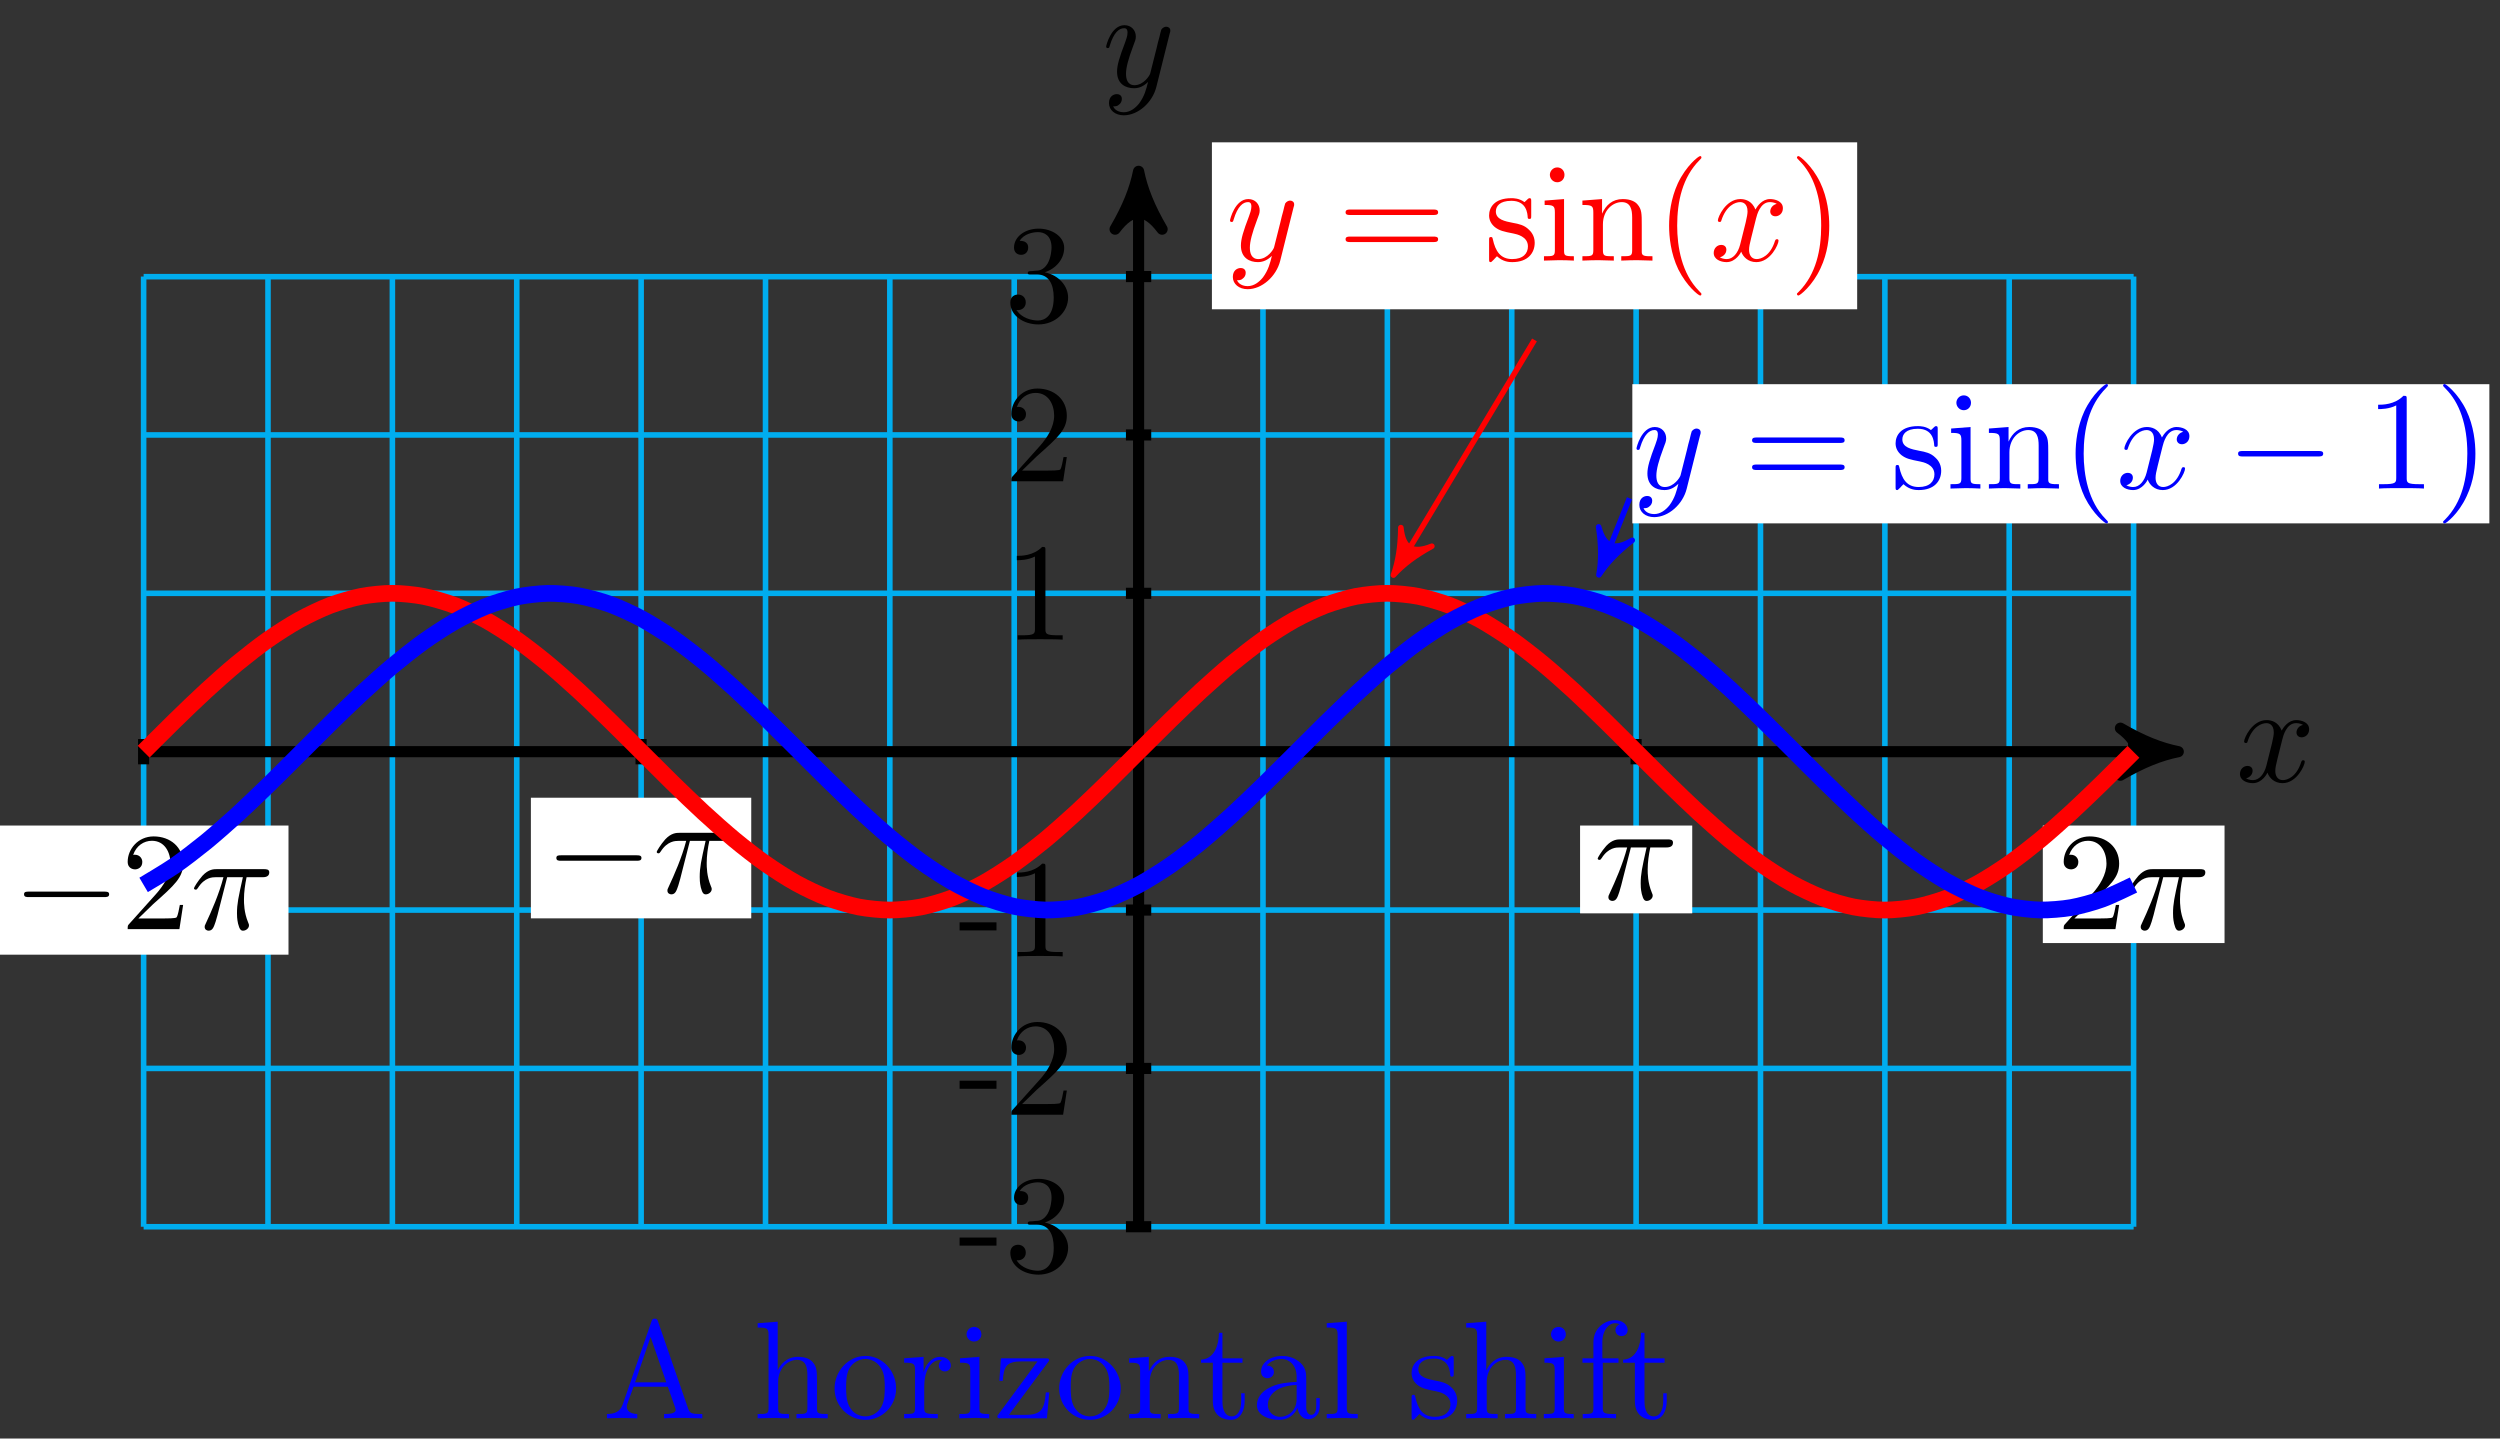 <?xml version="1.0" encoding="UTF-8"?>
<svg xmlns="http://www.w3.org/2000/svg" xmlns:xlink="http://www.w3.org/1999/xlink" width="179pt" height="103pt" viewBox="0 0 179 103" version="1.1">
<rect x="0" y="0" width="179" height="103" fill="#333333" stroke="none"/>
<defs>
<g>
<symbol overflow="visible" id="glyph0-0">
<path style="stroke:none;" d=""/>
</symbol>
<symbol overflow="visible" id="glyph0-1">
<path style="stroke:none;" d="M 3.328 -3.016 C 3.391 -3.266 3.625 -4.188 4.312 -4.188 C 4.359 -4.188 4.609 -4.188 4.812 -4.062 C 4.531 -4 4.344 -3.766 4.344 -3.516 C 4.344 -3.359 4.453 -3.172 4.719 -3.172 C 4.938 -3.172 5.25 -3.344 5.25 -3.75 C 5.25 -4.266 4.672 -4.406 4.328 -4.406 C 3.75 -4.406 3.406 -3.875 3.281 -3.656 C 3.031 -4.312 2.5 -4.406 2.203 -4.406 C 1.172 -4.406 0.594 -3.125 0.594 -2.875 C 0.594 -2.766 0.703 -2.766 0.719 -2.766 C 0.797 -2.766 0.828 -2.797 0.844 -2.875 C 1.188 -3.938 1.844 -4.188 2.188 -4.188 C 2.375 -4.188 2.719 -4.094 2.719 -3.516 C 2.719 -3.203 2.547 -2.547 2.188 -1.141 C 2.031 -0.531 1.672 -0.109 1.234 -0.109 C 1.172 -0.109 0.953 -0.109 0.734 -0.234 C 0.984 -0.297 1.203 -0.5 1.203 -0.781 C 1.203 -1.047 0.984 -1.125 0.844 -1.125 C 0.531 -1.125 0.297 -0.875 0.297 -0.547 C 0.297 -0.094 0.781 0.109 1.219 0.109 C 1.891 0.109 2.25 -0.594 2.266 -0.641 C 2.391 -0.281 2.75 0.109 3.344 0.109 C 4.375 0.109 4.938 -1.172 4.938 -1.422 C 4.938 -1.531 4.859 -1.531 4.828 -1.531 C 4.734 -1.531 4.719 -1.484 4.688 -1.422 C 4.359 -0.344 3.688 -0.109 3.375 -0.109 C 2.984 -0.109 2.828 -0.422 2.828 -0.766 C 2.828 -0.984 2.875 -1.203 2.984 -1.641 Z M 3.328 -3.016 "/>
</symbol>
<symbol overflow="visible" id="glyph0-2">
<path style="stroke:none;" d="M 4.844 -3.797 C 4.891 -3.938 4.891 -3.953 4.891 -4.031 C 4.891 -4.203 4.75 -4.297 4.594 -4.297 C 4.5 -4.297 4.344 -4.234 4.25 -4.094 C 4.234 -4.031 4.141 -3.734 4.109 -3.547 C 4.031 -3.297 3.969 -3.016 3.906 -2.75 L 3.453 -0.953 C 3.422 -0.812 2.984 -0.109 2.328 -0.109 C 1.828 -0.109 1.719 -0.547 1.719 -0.922 C 1.719 -1.375 1.891 -2 2.219 -2.875 C 2.375 -3.281 2.422 -3.391 2.422 -3.594 C 2.422 -4.031 2.109 -4.406 1.609 -4.406 C 0.656 -4.406 0.297 -2.953 0.297 -2.875 C 0.297 -2.766 0.391 -2.766 0.406 -2.766 C 0.516 -2.766 0.516 -2.797 0.562 -2.953 C 0.844 -3.891 1.234 -4.188 1.578 -4.188 C 1.656 -4.188 1.828 -4.188 1.828 -3.875 C 1.828 -3.625 1.719 -3.359 1.656 -3.172 C 1.25 -2.109 1.078 -1.547 1.078 -1.078 C 1.078 -0.188 1.703 0.109 2.297 0.109 C 2.688 0.109 3.016 -0.062 3.297 -0.344 C 3.172 0.172 3.047 0.672 2.656 1.203 C 2.391 1.531 2.016 1.828 1.562 1.828 C 1.422 1.828 0.969 1.797 0.797 1.406 C 0.953 1.406 1.094 1.406 1.219 1.281 C 1.328 1.203 1.422 1.062 1.422 0.875 C 1.422 0.562 1.156 0.531 1.062 0.531 C 0.828 0.531 0.5 0.688 0.5 1.172 C 0.5 1.672 0.938 2.047 1.562 2.047 C 2.578 2.047 3.609 1.141 3.891 0.016 Z M 4.844 -3.797 "/>
</symbol>
<symbol overflow="visible" id="glyph0-3">
<path style="stroke:none;" d="M 2.641 -3.719 L 3.766 -3.719 C 3.438 -2.25 3.344 -1.812 3.344 -1.141 C 3.344 -1 3.344 -0.734 3.422 -0.391 C 3.531 0.047 3.641 0.109 3.781 0.109 C 3.984 0.109 4.203 -0.062 4.203 -0.266 C 4.203 -0.328 4.203 -0.344 4.141 -0.484 C 3.844 -1.203 3.844 -1.859 3.844 -2.141 C 3.844 -2.656 3.922 -3.203 4.031 -3.719 L 5.156 -3.719 C 5.297 -3.719 5.656 -3.719 5.656 -4.062 C 5.656 -4.297 5.438 -4.297 5.25 -4.297 L 1.906 -4.297 C 1.688 -4.297 1.312 -4.297 0.875 -3.828 C 0.531 -3.438 0.266 -2.984 0.266 -2.938 C 0.266 -2.922 0.266 -2.828 0.391 -2.828 C 0.469 -2.828 0.484 -2.875 0.547 -2.953 C 1.031 -3.719 1.609 -3.719 1.812 -3.719 L 2.375 -3.719 C 2.062 -2.516 1.531 -1.312 1.109 -0.406 C 1.031 -0.25 1.031 -0.234 1.031 -0.156 C 1.031 0.031 1.188 0.109 1.312 0.109 C 1.609 0.109 1.688 -0.172 1.812 -0.531 C 1.953 -1 1.953 -1.016 2.078 -1.516 Z M 2.641 -3.719 "/>
</symbol>
<symbol overflow="visible" id="glyph1-0">
<path style="stroke:none;" d=""/>
</symbol>
<symbol overflow="visible" id="glyph1-1">
<path style="stroke:none;" d="M 2.75 -1.859 L 2.75 -2.438 L 0.109 -2.438 L 0.109 -1.859 Z M 2.75 -1.859 "/>
</symbol>
<symbol overflow="visible" id="glyph1-2">
<path style="stroke:none;" d="M 4.562 -1.703 C 4.562 -2.516 3.922 -3.297 2.891 -3.516 C 3.703 -3.781 4.281 -4.469 4.281 -5.266 C 4.281 -6.078 3.406 -6.641 2.453 -6.641 C 1.453 -6.641 0.688 -6.047 0.688 -5.281 C 0.688 -4.953 0.906 -4.766 1.203 -4.766 C 1.5 -4.766 1.703 -4.984 1.703 -5.281 C 1.703 -5.766 1.234 -5.766 1.094 -5.766 C 1.391 -6.266 2.047 -6.391 2.406 -6.391 C 2.828 -6.391 3.375 -6.172 3.375 -5.281 C 3.375 -5.156 3.344 -4.578 3.094 -4.141 C 2.797 -3.656 2.453 -3.625 2.203 -3.625 C 2.125 -3.609 1.891 -3.594 1.812 -3.594 C 1.734 -3.578 1.672 -3.562 1.672 -3.469 C 1.672 -3.359 1.734 -3.359 1.906 -3.359 L 2.344 -3.359 C 3.156 -3.359 3.531 -2.688 3.531 -1.703 C 3.531 -0.344 2.844 -0.062 2.406 -0.062 C 1.969 -0.062 1.219 -0.234 0.875 -0.812 C 1.219 -0.766 1.531 -0.984 1.531 -1.359 C 1.531 -1.719 1.266 -1.922 0.984 -1.922 C 0.734 -1.922 0.422 -1.781 0.422 -1.344 C 0.422 -0.438 1.344 0.219 2.438 0.219 C 3.656 0.219 4.562 -0.688 4.562 -1.703 Z M 4.562 -1.703 "/>
</symbol>
<symbol overflow="visible" id="glyph1-3">
<path style="stroke:none;" d="M 4.469 -1.734 L 4.234 -1.734 C 4.172 -1.438 4.109 -1 4 -0.844 C 3.938 -0.766 3.281 -0.766 3.062 -0.766 L 1.266 -0.766 L 2.328 -1.797 C 3.875 -3.172 4.469 -3.703 4.469 -4.703 C 4.469 -5.844 3.578 -6.641 2.359 -6.641 C 1.234 -6.641 0.5 -5.719 0.5 -4.828 C 0.5 -4.281 1 -4.281 1.031 -4.281 C 1.203 -4.281 1.547 -4.391 1.547 -4.812 C 1.547 -5.062 1.359 -5.328 1.016 -5.328 C 0.938 -5.328 0.922 -5.328 0.891 -5.312 C 1.109 -5.969 1.656 -6.328 2.234 -6.328 C 3.141 -6.328 3.562 -5.516 3.562 -4.703 C 3.562 -3.906 3.078 -3.125 2.516 -2.5 L 0.609 -0.375 C 0.5 -0.266 0.5 -0.234 0.5 0 L 4.203 0 Z M 4.469 -1.734 "/>
</symbol>
<symbol overflow="visible" id="glyph1-4">
<path style="stroke:none;" d="M 4.172 0 L 4.172 -0.312 L 3.859 -0.312 C 2.953 -0.312 2.938 -0.422 2.938 -0.781 L 2.938 -6.375 C 2.938 -6.625 2.938 -6.641 2.703 -6.641 C 2.078 -6 1.203 -6 0.891 -6 L 0.891 -5.688 C 1.094 -5.688 1.672 -5.688 2.188 -5.953 L 2.188 -0.781 C 2.188 -0.422 2.156 -0.312 1.266 -0.312 L 0.953 -0.312 L 0.953 0 C 1.297 -0.031 2.156 -0.031 2.562 -0.031 C 2.953 -0.031 3.828 -0.031 4.172 0 Z M 4.172 0 "/>
</symbol>
<symbol overflow="visible" id="glyph1-5">
<path style="stroke:none;" d="M 7.141 0 L 7.141 -0.312 L 6.969 -0.312 C 6.375 -0.312 6.234 -0.375 6.125 -0.703 L 3.969 -6.938 C 3.922 -7.062 3.891 -7.141 3.734 -7.141 C 3.578 -7.141 3.547 -7.078 3.5 -6.938 L 1.438 -0.984 C 1.25 -0.469 0.859 -0.312 0.312 -0.312 L 0.312 0 L 1.328 -0.031 L 2.484 0 L 2.484 -0.312 C 1.984 -0.312 1.734 -0.562 1.734 -0.812 C 1.734 -0.844 1.75 -0.953 1.75 -0.969 L 2.219 -2.266 L 4.672 -2.266 L 5.203 -0.75 C 5.219 -0.703 5.234 -0.641 5.234 -0.609 C 5.234 -0.312 4.672 -0.312 4.406 -0.312 L 4.406 0 C 4.766 -0.031 5.469 -0.031 5.844 -0.031 Z M 4.562 -2.578 L 2.328 -2.578 L 3.438 -5.828 Z M 4.562 -2.578 "/>
</symbol>
<symbol overflow="visible" id="glyph1-6">
<path style="stroke:none;" d="M 5.328 0 L 5.328 -0.312 C 4.812 -0.312 4.562 -0.312 4.562 -0.609 L 4.562 -2.516 C 4.562 -3.375 4.562 -3.672 4.25 -4.031 C 4.109 -4.203 3.781 -4.406 3.203 -4.406 C 2.359 -4.406 1.922 -3.812 1.766 -3.453 L 1.75 -3.453 L 1.75 -6.922 L 0.312 -6.812 L 0.312 -6.5 C 1.016 -6.5 1.094 -6.438 1.094 -5.938 L 1.094 -0.75 C 1.094 -0.312 0.984 -0.312 0.312 -0.312 L 0.312 0 L 1.453 -0.031 L 2.562 0 L 2.562 -0.312 C 1.891 -0.312 1.781 -0.312 1.781 -0.75 L 1.781 -2.594 C 1.781 -3.625 2.5 -4.188 3.125 -4.188 C 3.766 -4.188 3.875 -3.656 3.875 -3.078 L 3.875 -0.75 C 3.875 -0.312 3.766 -0.312 3.094 -0.312 L 3.094 0 L 4.219 -0.031 Z M 5.328 0 "/>
</symbol>
<symbol overflow="visible" id="glyph1-7">
<path style="stroke:none;" d="M 4.688 -2.141 C 4.688 -3.406 3.703 -4.469 2.5 -4.469 C 1.25 -4.469 0.281 -3.375 0.281 -2.141 C 0.281 -0.844 1.312 0.109 2.484 0.109 C 3.688 0.109 4.688 -0.875 4.688 -2.141 Z M 3.875 -2.219 C 3.875 -1.859 3.875 -1.312 3.656 -0.875 C 3.422 -0.422 2.984 -0.141 2.5 -0.141 C 2.062 -0.141 1.625 -0.344 1.359 -0.812 C 1.109 -1.25 1.109 -1.859 1.109 -2.219 C 1.109 -2.609 1.109 -3.141 1.344 -3.578 C 1.609 -4.031 2.078 -4.25 2.484 -4.25 C 2.922 -4.25 3.344 -4.031 3.609 -3.594 C 3.875 -3.172 3.875 -2.594 3.875 -2.219 Z M 3.875 -2.219 "/>
</symbol>
<symbol overflow="visible" id="glyph1-8">
<path style="stroke:none;" d="M 3.625 -3.797 C 3.625 -4.109 3.312 -4.406 2.891 -4.406 C 2.156 -4.406 1.797 -3.734 1.672 -3.312 L 1.672 -4.406 L 0.281 -4.297 L 0.281 -3.984 C 0.984 -3.984 1.062 -3.922 1.062 -3.422 L 1.062 -0.75 C 1.062 -0.312 0.953 -0.312 0.281 -0.312 L 0.281 0 L 1.422 -0.031 C 1.812 -0.031 2.281 -0.031 2.688 0 L 2.688 -0.312 L 2.469 -0.312 C 1.734 -0.312 1.719 -0.422 1.719 -0.781 L 1.719 -2.312 C 1.719 -3.297 2.141 -4.188 2.891 -4.188 C 2.953 -4.188 2.984 -4.188 3 -4.172 C 2.969 -4.172 2.766 -4.047 2.766 -3.781 C 2.766 -3.516 2.984 -3.359 3.203 -3.359 C 3.375 -3.359 3.625 -3.484 3.625 -3.797 Z M 3.625 -3.797 "/>
</symbol>
<symbol overflow="visible" id="glyph1-9">
<path style="stroke:none;" d="M 2.469 0 L 2.469 -0.312 C 1.797 -0.312 1.766 -0.359 1.766 -0.75 L 1.766 -4.406 L 0.375 -4.297 L 0.375 -3.984 C 1.016 -3.984 1.109 -3.922 1.109 -3.438 L 1.109 -0.75 C 1.109 -0.312 1 -0.312 0.328 -0.312 L 0.328 0 L 1.422 -0.031 C 1.781 -0.031 2.125 -0.016 2.469 0 Z M 1.906 -6.016 C 1.906 -6.297 1.688 -6.547 1.391 -6.547 C 1.047 -6.547 0.844 -6.266 0.844 -6.016 C 0.844 -5.75 1.078 -5.5 1.375 -5.5 C 1.719 -5.5 1.906 -5.766 1.906 -6.016 Z M 1.906 -6.016 "/>
</symbol>
<symbol overflow="visible" id="glyph1-10">
<path style="stroke:none;" d="M 4 -1.859 L 3.75 -1.859 C 3.656 -0.688 3.453 -0.25 2.297 -0.25 L 1.109 -0.25 L 3.891 -4 C 3.984 -4.109 3.984 -4.125 3.984 -4.172 C 3.984 -4.297 3.891 -4.297 3.719 -4.297 L 0.531 -4.297 L 0.422 -2.688 L 0.672 -2.688 C 0.734 -3.703 0.922 -4.078 2.016 -4.078 L 3.156 -4.078 L 0.375 -0.312 C 0.281 -0.203 0.281 -0.188 0.281 -0.141 C 0.281 0 0.344 0 0.531 0 L 3.828 0 Z M 4 -1.859 "/>
</symbol>
<symbol overflow="visible" id="glyph1-11">
<path style="stroke:none;" d="M 5.328 0 L 5.328 -0.312 C 4.812 -0.312 4.562 -0.312 4.562 -0.609 L 4.562 -2.516 C 4.562 -3.375 4.562 -3.672 4.25 -4.031 C 4.109 -4.203 3.781 -4.406 3.203 -4.406 C 2.469 -4.406 2 -3.984 1.719 -3.359 L 1.719 -4.406 L 0.312 -4.297 L 0.312 -3.984 C 1.016 -3.984 1.094 -3.922 1.094 -3.422 L 1.094 -0.75 C 1.094 -0.312 0.984 -0.312 0.312 -0.312 L 0.312 0 L 1.453 -0.031 L 2.562 0 L 2.562 -0.312 C 1.891 -0.312 1.781 -0.312 1.781 -0.75 L 1.781 -2.594 C 1.781 -3.625 2.5 -4.188 3.125 -4.188 C 3.766 -4.188 3.875 -3.656 3.875 -3.078 L 3.875 -0.75 C 3.875 -0.312 3.766 -0.312 3.094 -0.312 L 3.094 0 L 4.219 -0.031 Z M 5.328 0 "/>
</symbol>
<symbol overflow="visible" id="glyph1-12">
<path style="stroke:none;" d="M 3.312 -1.234 L 3.312 -1.797 L 3.062 -1.797 L 3.062 -1.25 C 3.062 -0.516 2.766 -0.141 2.391 -0.141 C 1.719 -0.141 1.719 -1.047 1.719 -1.219 L 1.719 -3.984 L 3.156 -3.984 L 3.156 -4.297 L 1.719 -4.297 L 1.719 -6.125 L 1.469 -6.125 C 1.469 -5.312 1.172 -4.25 0.188 -4.203 L 0.188 -3.984 L 1.031 -3.984 L 1.031 -1.234 C 1.031 -0.016 1.969 0.109 2.328 0.109 C 3.031 0.109 3.312 -0.594 3.312 -1.234 Z M 3.312 -1.234 "/>
</symbol>
<symbol overflow="visible" id="glyph1-13">
<path style="stroke:none;" d="M 4.812 -0.891 L 4.812 -1.453 L 4.562 -1.453 L 4.562 -0.891 C 4.562 -0.312 4.312 -0.25 4.203 -0.25 C 3.875 -0.25 3.844 -0.703 3.844 -0.75 L 3.844 -2.734 C 3.844 -3.156 3.844 -3.547 3.484 -3.922 C 3.094 -4.312 2.594 -4.469 2.109 -4.469 C 1.297 -4.469 0.609 -4 0.609 -3.344 C 0.609 -3.047 0.812 -2.875 1.062 -2.875 C 1.344 -2.875 1.531 -3.078 1.531 -3.328 C 1.531 -3.453 1.469 -3.781 1.016 -3.781 C 1.281 -4.141 1.781 -4.25 2.094 -4.25 C 2.578 -4.25 3.156 -3.859 3.156 -2.969 L 3.156 -2.609 C 2.641 -2.578 1.938 -2.547 1.312 -2.25 C 0.562 -1.906 0.312 -1.391 0.312 -0.953 C 0.312 -0.141 1.281 0.109 1.906 0.109 C 2.578 0.109 3.031 -0.297 3.219 -0.75 C 3.266 -0.359 3.531 0.062 4 0.062 C 4.203 0.062 4.812 -0.078 4.812 -0.891 Z M 3.156 -1.391 C 3.156 -0.453 2.438 -0.109 1.984 -0.109 C 1.5 -0.109 1.094 -0.453 1.094 -0.953 C 1.094 -1.5 1.5 -2.328 3.156 -2.391 Z M 3.156 -1.391 "/>
</symbol>
<symbol overflow="visible" id="glyph1-14">
<path style="stroke:none;" d="M 2.547 0 L 2.547 -0.312 C 1.875 -0.312 1.766 -0.312 1.766 -0.75 L 1.766 -6.922 L 0.328 -6.812 L 0.328 -6.5 C 1.031 -6.5 1.109 -6.438 1.109 -5.938 L 1.109 -0.75 C 1.109 -0.312 1 -0.312 0.328 -0.312 L 0.328 0 L 1.438 -0.031 Z M 2.547 0 "/>
</symbol>
<symbol overflow="visible" id="glyph1-15">
<path style="stroke:none;" d="M 3.594 -1.281 C 3.594 -1.797 3.297 -2.109 3.172 -2.219 C 2.844 -2.547 2.453 -2.625 2.031 -2.703 C 1.469 -2.812 0.812 -2.938 0.812 -3.516 C 0.812 -3.875 1.062 -4.281 1.922 -4.281 C 3.016 -4.281 3.078 -3.375 3.094 -3.078 C 3.094 -2.984 3.203 -2.984 3.203 -2.984 C 3.344 -2.984 3.344 -3.031 3.344 -3.219 L 3.344 -4.234 C 3.344 -4.391 3.344 -4.469 3.234 -4.469 C 3.188 -4.469 3.156 -4.469 3.031 -4.344 C 3 -4.312 2.906 -4.219 2.859 -4.188 C 2.484 -4.469 2.078 -4.469 1.922 -4.469 C 0.703 -4.469 0.328 -3.797 0.328 -3.234 C 0.328 -2.891 0.484 -2.609 0.75 -2.391 C 1.078 -2.141 1.359 -2.078 2.078 -1.938 C 2.297 -1.891 3.109 -1.734 3.109 -1.016 C 3.109 -0.516 2.766 -0.109 1.984 -0.109 C 1.141 -0.109 0.781 -0.672 0.594 -1.531 C 0.562 -1.656 0.562 -1.688 0.453 -1.688 C 0.328 -1.688 0.328 -1.625 0.328 -1.453 L 0.328 -0.125 C 0.328 0.047 0.328 0.109 0.438 0.109 C 0.484 0.109 0.5 0.094 0.688 -0.094 C 0.703 -0.109 0.703 -0.125 0.891 -0.312 C 1.328 0.094 1.781 0.109 1.984 0.109 C 3.125 0.109 3.594 -0.562 3.594 -1.281 Z M 3.594 -1.281 "/>
</symbol>
<symbol overflow="visible" id="glyph1-16">
<path style="stroke:none;" d="M 3.562 -6.328 C 3.562 -6.703 3.188 -7.031 2.656 -7.031 C 1.969 -7.031 1.109 -6.5 1.109 -5.438 L 1.109 -4.297 L 0.328 -4.297 L 0.328 -3.984 L 1.109 -3.984 L 1.109 -0.75 C 1.109 -0.312 1 -0.312 0.344 -0.312 L 0.344 0 L 1.469 -0.031 C 1.875 -0.031 2.344 -0.031 2.734 0 L 2.734 -0.312 L 2.531 -0.312 C 1.797 -0.312 1.781 -0.422 1.781 -0.781 L 1.781 -3.984 L 2.906 -3.984 L 2.906 -4.297 L 1.75 -4.297 L 1.75 -5.453 C 1.75 -6.328 2.219 -6.812 2.656 -6.812 C 2.688 -6.812 2.844 -6.812 2.984 -6.734 C 2.875 -6.703 2.688 -6.562 2.688 -6.312 C 2.688 -6.094 2.844 -5.891 3.125 -5.891 C 3.406 -5.891 3.562 -6.094 3.562 -6.328 Z M 3.562 -6.328 "/>
</symbol>
<symbol overflow="visible" id="glyph2-0">
<path style="stroke:none;" d=""/>
</symbol>
<symbol overflow="visible" id="glyph2-1">
<path style="stroke:none;" d="M 1.266 -0.766 L 2.328 -1.797 C 3.875 -3.172 4.469 -3.703 4.469 -4.703 C 4.469 -5.844 3.578 -6.641 2.359 -6.641 C 1.234 -6.641 0.5 -5.719 0.5 -4.828 C 0.5 -4.281 1 -4.281 1.031 -4.281 C 1.203 -4.281 1.547 -4.391 1.547 -4.812 C 1.547 -5.062 1.359 -5.328 1.016 -5.328 C 0.938 -5.328 0.922 -5.328 0.891 -5.312 C 1.109 -5.969 1.656 -6.328 2.234 -6.328 C 3.141 -6.328 3.562 -5.516 3.562 -4.703 C 3.562 -3.906 3.078 -3.125 2.516 -2.5 L 0.609 -0.375 C 0.5 -0.266 0.5 -0.234 0.5 0 L 4.203 0 L 4.469 -1.734 L 4.234 -1.734 C 4.172 -1.438 4.109 -1 4 -0.844 C 3.938 -0.766 3.281 -0.766 3.062 -0.766 Z M 1.266 -0.766 "/>
</symbol>
<symbol overflow="visible" id="glyph2-2">
<path style="stroke:none;" d="M 6.844 -3.266 C 7 -3.266 7.188 -3.266 7.188 -3.453 C 7.188 -3.656 7 -3.656 6.859 -3.656 L 0.891 -3.656 C 0.75 -3.656 0.562 -3.656 0.562 -3.453 C 0.562 -3.266 0.75 -3.266 0.891 -3.266 Z M 6.859 -1.328 C 7 -1.328 7.188 -1.328 7.188 -1.531 C 7.188 -1.719 7 -1.719 6.844 -1.719 L 0.891 -1.719 C 0.75 -1.719 0.562 -1.719 0.562 -1.531 C 0.562 -1.328 0.75 -1.328 0.891 -1.328 Z M 6.859 -1.328 "/>
</symbol>
<symbol overflow="visible" id="glyph2-3">
<path style="stroke:none;" d="M 2.078 -1.938 C 2.297 -1.891 3.109 -1.734 3.109 -1.016 C 3.109 -0.516 2.766 -0.109 1.984 -0.109 C 1.141 -0.109 0.781 -0.672 0.594 -1.531 C 0.562 -1.656 0.562 -1.688 0.453 -1.688 C 0.328 -1.688 0.328 -1.625 0.328 -1.453 L 0.328 -0.125 C 0.328 0.047 0.328 0.109 0.438 0.109 C 0.484 0.109 0.5 0.094 0.688 -0.094 C 0.703 -0.109 0.703 -0.125 0.891 -0.312 C 1.328 0.094 1.781 0.109 1.984 0.109 C 3.125 0.109 3.594 -0.562 3.594 -1.281 C 3.594 -1.797 3.297 -2.109 3.172 -2.219 C 2.844 -2.547 2.453 -2.625 2.031 -2.703 C 1.469 -2.812 0.812 -2.938 0.812 -3.516 C 0.812 -3.875 1.062 -4.281 1.922 -4.281 C 3.016 -4.281 3.078 -3.375 3.094 -3.078 C 3.094 -2.984 3.188 -2.984 3.203 -2.984 C 3.344 -2.984 3.344 -3.031 3.344 -3.219 L 3.344 -4.234 C 3.344 -4.391 3.344 -4.469 3.234 -4.469 C 3.188 -4.469 3.156 -4.469 3.031 -4.344 C 3 -4.312 2.906 -4.219 2.859 -4.188 C 2.484 -4.469 2.078 -4.469 1.922 -4.469 C 0.703 -4.469 0.328 -3.797 0.328 -3.234 C 0.328 -2.891 0.484 -2.609 0.75 -2.391 C 1.078 -2.141 1.359 -2.078 2.078 -1.938 Z M 2.078 -1.938 "/>
</symbol>
<symbol overflow="visible" id="glyph2-4">
<path style="stroke:none;" d="M 1.766 -4.406 L 0.375 -4.297 L 0.375 -3.984 C 1.016 -3.984 1.109 -3.922 1.109 -3.438 L 1.109 -0.75 C 1.109 -0.312 1 -0.312 0.328 -0.312 L 0.328 0 C 0.641 -0.016 1.188 -0.031 1.422 -0.031 C 1.781 -0.031 2.125 -0.016 2.469 0 L 2.469 -0.312 C 1.797 -0.312 1.766 -0.359 1.766 -0.75 Z M 1.797 -6.141 C 1.797 -6.453 1.562 -6.672 1.281 -6.672 C 0.969 -6.672 0.75 -6.406 0.75 -6.141 C 0.75 -5.875 0.969 -5.609 1.281 -5.609 C 1.562 -5.609 1.797 -5.828 1.797 -6.141 Z M 1.797 -6.141 "/>
</symbol>
<symbol overflow="visible" id="glyph2-5">
<path style="stroke:none;" d="M 1.094 -3.422 L 1.094 -0.75 C 1.094 -0.312 0.984 -0.312 0.312 -0.312 L 0.312 0 C 0.672 -0.016 1.172 -0.031 1.453 -0.031 C 1.703 -0.031 2.219 -0.016 2.562 0 L 2.562 -0.312 C 1.891 -0.312 1.781 -0.312 1.781 -0.75 L 1.781 -2.594 C 1.781 -3.625 2.5 -4.188 3.125 -4.188 C 3.766 -4.188 3.875 -3.656 3.875 -3.078 L 3.875 -0.75 C 3.875 -0.312 3.766 -0.312 3.094 -0.312 L 3.094 0 C 3.438 -0.016 3.953 -0.031 4.219 -0.031 C 4.469 -0.031 5 -0.016 5.328 0 L 5.328 -0.312 C 4.812 -0.312 4.562 -0.312 4.562 -0.609 L 4.562 -2.516 C 4.562 -3.375 4.562 -3.672 4.25 -4.031 C 4.109 -4.203 3.781 -4.406 3.203 -4.406 C 2.469 -4.406 2 -3.984 1.719 -3.359 L 1.719 -4.406 L 0.312 -4.297 L 0.312 -3.984 C 1.016 -3.984 1.094 -3.922 1.094 -3.422 Z M 1.094 -3.422 "/>
</symbol>
<symbol overflow="visible" id="glyph2-6">
<path style="stroke:none;" d="M 3.297 2.391 C 3.297 2.359 3.297 2.344 3.125 2.172 C 1.891 0.922 1.562 -0.969 1.562 -2.5 C 1.562 -4.234 1.938 -5.969 3.172 -7.203 C 3.297 -7.328 3.297 -7.344 3.297 -7.375 C 3.297 -7.453 3.266 -7.484 3.203 -7.484 C 3.094 -7.484 2.203 -6.797 1.609 -5.531 C 1.109 -4.438 0.984 -3.328 0.984 -2.5 C 0.984 -1.719 1.094 -0.516 1.641 0.625 C 2.25 1.844 3.094 2.5 3.203 2.5 C 3.266 2.5 3.297 2.469 3.297 2.391 Z M 3.297 2.391 "/>
</symbol>
<symbol overflow="visible" id="glyph2-7">
<path style="stroke:none;" d="M 2.875 -2.5 C 2.875 -3.266 2.766 -4.469 2.219 -5.609 C 1.625 -6.828 0.766 -7.484 0.672 -7.484 C 0.609 -7.484 0.562 -7.438 0.562 -7.375 C 0.562 -7.344 0.562 -7.328 0.75 -7.141 C 1.734 -6.156 2.297 -4.578 2.297 -2.5 C 2.297 -0.781 1.938 0.969 0.703 2.219 C 0.562 2.344 0.562 2.359 0.562 2.391 C 0.562 2.453 0.609 2.5 0.672 2.5 C 0.766 2.5 1.672 1.812 2.25 0.547 C 2.766 -0.547 2.875 -1.656 2.875 -2.5 Z M 2.875 -2.5 "/>
</symbol>
<symbol overflow="visible" id="glyph2-8">
<path style="stroke:none;" d="M 2.938 -6.375 C 2.938 -6.625 2.938 -6.641 2.703 -6.641 C 2.078 -6 1.203 -6 0.891 -6 L 0.891 -5.688 C 1.094 -5.688 1.672 -5.688 2.188 -5.953 L 2.188 -0.781 C 2.188 -0.422 2.156 -0.312 1.266 -0.312 L 0.953 -0.312 L 0.953 0 C 1.297 -0.031 2.156 -0.031 2.562 -0.031 C 2.953 -0.031 3.828 -0.031 4.172 0 L 4.172 -0.312 L 3.859 -0.312 C 2.953 -0.312 2.938 -0.422 2.938 -0.781 Z M 2.938 -6.375 "/>
</symbol>
<symbol overflow="visible" id="glyph3-0">
<path style="stroke:none;" d=""/>
</symbol>
<symbol overflow="visible" id="glyph3-1">
<path style="stroke:none;" d="M 6.562 -2.297 C 6.734 -2.297 6.922 -2.297 6.922 -2.5 C 6.922 -2.688 6.734 -2.688 6.562 -2.688 L 1.172 -2.688 C 1 -2.688 0.828 -2.688 0.828 -2.5 C 0.828 -2.297 1 -2.297 1.172 -2.297 Z M 6.562 -2.297 "/>
</symbol>
</g>
</defs>
<g id="surface1">
<path style="fill:none;stroke-width:0.399;stroke-linecap:butt;stroke-linejoin:miter;stroke:rgb(0%,67.839%,93.729%);stroke-opacity:1;stroke-miterlimit:10;" d="M -71.241 -34.014 L 71.244 -34.014 M -71.241 -22.679 L 71.244 -22.679 M -71.241 -11.34 L 71.244 -11.34 M -71.241 -0 L 71.244 -0 M -71.241 11.339 L 71.244 11.339 M -71.241 22.678 L 71.244 22.678 M -71.241 34.01 L 71.244 34.01 M -71.241 -34.014 L -71.241 34.018 M -62.336 -34.014 L -62.336 34.018 M -53.43 -34.014 L -53.43 34.018 M -44.525 -34.014 L -44.525 34.018 M -35.619 -34.014 L -35.619 34.018 M -26.713 -34.014 L -26.713 34.018 M -17.812 -34.014 L -17.812 34.018 M -8.906 -34.014 L -8.906 34.018 M -0.001 -34.014 L -0.001 34.018 M 8.905 -34.014 L 8.905 34.018 M 17.81 -34.014 L 17.81 34.018 M 26.716 -34.014 L 26.716 34.018 M 35.621 -34.014 L 35.621 34.018 M 44.527 -34.014 L 44.527 34.018 M 53.433 -34.014 L 53.433 34.018 M 62.334 -34.014 L 62.334 34.018 M 71.24 -34.014 L 71.24 34.018 " transform="matrix(1,0,0,-1,81.524,53.82)"/>
<path style="fill:none;stroke-width:0.797;stroke-linecap:butt;stroke-linejoin:miter;stroke:rgb(0%,0%,0%);stroke-opacity:1;stroke-miterlimit:10;" d="M -71.241 -0 L 73.4 -0 " transform="matrix(1,0,0,-1,81.524,53.82)"/>
<path style="fill-rule:nonzero;fill:rgb(0%,0%,0%);fill-opacity:1;stroke-width:0.797;stroke-linecap:butt;stroke-linejoin:round;stroke:rgb(0%,0%,0%);stroke-opacity:1;stroke-miterlimit:10;" d="M 1.035 -0 C -0.258 0.258 -1.555 0.777 -3.109 1.683 C -1.555 0.519 -1.555 -0.52 -3.109 -1.684 C -1.555 -0.778 -0.258 -0.258 1.035 -0 Z M 1.035 -0 " transform="matrix(1,0,0,-1,154.93,53.82)"/>
<g style="fill:rgb(0%,0%,0%);fill-opacity:1;">
  <use xlink:href="#glyph0-1" x="160.084" y="55.965"/>
</g>
<path style="fill:none;stroke-width:0.797;stroke-linecap:butt;stroke-linejoin:miter;stroke:rgb(0%,0%,0%);stroke-opacity:1;stroke-miterlimit:10;" d="M -0.001 -34.014 L -0.001 40.517 " transform="matrix(1,0,0,-1,81.524,53.82)"/>
<path style="fill-rule:nonzero;fill:rgb(0%,0%,0%);fill-opacity:1;stroke-width:0.797;stroke-linecap:butt;stroke-linejoin:round;stroke:rgb(0%,0%,0%);stroke-opacity:1;stroke-miterlimit:10;" d="M 1.034 0.001 C -0.259 0.259 -1.555 0.778 -3.11 1.684 C -1.555 0.516 -1.555 -0.519 -3.11 -1.683 C -1.555 -0.777 -0.259 -0.257 1.034 0.001 Z M 1.034 0.001 " transform="matrix(0,-1,-1,0,81.524,13.3)"/>
<g style="fill:rgb(0%,0%,0%);fill-opacity:1;">
  <use xlink:href="#glyph0-2" x="78.903" y="6.209"/>
</g>
<path style="fill:none;stroke-width:0.797;stroke-linecap:butt;stroke-linejoin:miter;stroke:rgb(0%,0%,0%);stroke-opacity:1;stroke-miterlimit:10;" d="M 0.905 -34.014 L -0.907 -34.014 " transform="matrix(1,0,0,-1,81.524,53.82)"/>
<g style="fill:rgb(0%,0%,0%);fill-opacity:1;">
  <use xlink:href="#glyph1-1" x="68.598" y="91.046"/>
  <use xlink:href="#glyph1-2" x="71.916" y="91.046"/>
</g>
<path style="fill:none;stroke-width:0.797;stroke-linecap:butt;stroke-linejoin:miter;stroke:rgb(0%,0%,0%);stroke-opacity:1;stroke-miterlimit:10;" d="M 0.905 -22.679 L -0.907 -22.679 " transform="matrix(1,0,0,-1,81.524,53.82)"/>
<g style="fill:rgb(0%,0%,0%);fill-opacity:1;">
  <use xlink:href="#glyph1-1" x="68.598" y="79.816"/>
  <use xlink:href="#glyph1-3" x="71.916" y="79.816"/>
</g>
<path style="fill:none;stroke-width:0.797;stroke-linecap:butt;stroke-linejoin:miter;stroke:rgb(0%,0%,0%);stroke-opacity:1;stroke-miterlimit:10;" d="M 0.905 -11.34 L -0.907 -11.34 " transform="matrix(1,0,0,-1,81.524,53.82)"/>
<g style="fill:rgb(0%,0%,0%);fill-opacity:1;">
  <use xlink:href="#glyph1-1" x="68.598" y="68.477"/>
  <use xlink:href="#glyph1-4" x="71.916" y="68.477"/>
</g>
<path style="fill:none;stroke-width:0.797;stroke-linecap:butt;stroke-linejoin:miter;stroke:rgb(0%,0%,0%);stroke-opacity:1;stroke-miterlimit:10;" d="M 0.905 11.339 L -0.907 11.339 " transform="matrix(1,0,0,-1,81.524,53.82)"/>
<g style="fill:rgb(0%,0%,0%);fill-opacity:1;">
  <use xlink:href="#glyph1-4" x="71.915" y="45.799"/>
</g>
<path style="fill:none;stroke-width:0.797;stroke-linecap:butt;stroke-linejoin:miter;stroke:rgb(0%,0%,0%);stroke-opacity:1;stroke-miterlimit:10;" d="M 0.905 22.678 L -0.907 22.678 " transform="matrix(1,0,0,-1,81.524,53.82)"/>
<g style="fill:rgb(0%,0%,0%);fill-opacity:1;">
  <use xlink:href="#glyph1-3" x="71.915" y="34.46"/>
</g>
<path style="fill:none;stroke-width:0.797;stroke-linecap:butt;stroke-linejoin:miter;stroke:rgb(0%,0%,0%);stroke-opacity:1;stroke-miterlimit:10;" d="M 0.905 34.018 L -0.907 34.018 " transform="matrix(1,0,0,-1,81.524,53.82)"/>
<g style="fill:rgb(0%,0%,0%);fill-opacity:1;">
  <use xlink:href="#glyph1-2" x="71.915" y="23.011"/>
</g>
<path style="fill:none;stroke-width:0.797;stroke-linecap:butt;stroke-linejoin:miter;stroke:rgb(0%,0%,0%);stroke-opacity:1;stroke-miterlimit:10;" d="M 35.621 0.906 L 35.621 -0.906 " transform="matrix(1,0,0,-1,81.524,53.82)"/>
<path style=" stroke:none;fill-rule:nonzero;fill:rgb(100%,100%,100%);fill-opacity:1;" d="M 113.133 65.395 L 121.164 65.395 L 121.164 59.109 L 113.133 59.109 Z M 113.133 65.395 "/>
<g style="fill:rgb(0%,0%,0%);fill-opacity:1;">
  <use xlink:href="#glyph0-3" x="114.13" y="64.397"/>
</g>
<path style="fill:none;stroke-width:0.797;stroke-linecap:butt;stroke-linejoin:miter;stroke:rgb(0%,0%,0%);stroke-opacity:1;stroke-miterlimit:10;" d="M 71.244 0.906 L 71.244 -0.906 " transform="matrix(1,0,0,-1,81.524,53.82)"/>
<path style=" stroke:none;fill-rule:nonzero;fill:rgb(100%,100%,100%);fill-opacity:1;" d="M 146.266 67.523 L 159.277 67.523 L 159.277 59.109 L 146.266 59.109 Z M 146.266 67.523 "/>
<g style="fill:rgb(0%,0%,0%);fill-opacity:1;">
  <use xlink:href="#glyph2-1" x="147.262" y="66.528"/>
</g>
<g style="fill:rgb(0%,0%,0%);fill-opacity:1;">
  <use xlink:href="#glyph0-3" x="152.245" y="66.528"/>
</g>
<path style="fill:none;stroke-width:0.797;stroke-linecap:butt;stroke-linejoin:miter;stroke:rgb(0%,0%,0%);stroke-opacity:1;stroke-miterlimit:10;" d="M -35.623 0.906 L -35.623 -0.906 " transform="matrix(1,0,0,-1,81.524,53.82)"/>
<path style=" stroke:none;fill-rule:nonzero;fill:rgb(100%,100%,100%);fill-opacity:1;" d="M 38.012 65.754 L 53.789 65.754 L 53.789 57.117 L 38.012 57.117 Z M 38.012 65.754 "/>
<g style="fill:rgb(0%,0%,0%);fill-opacity:1;">
  <use xlink:href="#glyph3-1" x="39.007" y="63.927"/>
</g>
<g style="fill:rgb(0%,0%,0%);fill-opacity:1;">
  <use xlink:href="#glyph0-3" x="46.756" y="63.927"/>
</g>
<path style="fill:none;stroke-width:0.797;stroke-linecap:butt;stroke-linejoin:miter;stroke:rgb(0%,0%,0%);stroke-opacity:1;stroke-miterlimit:10;" d="M -71.241 0.906 L -71.241 -0.906 " transform="matrix(1,0,0,-1,81.524,53.82)"/>
<path style=" stroke:none;fill-rule:nonzero;fill:rgb(100%,100%,100%);fill-opacity:1;" d="M -0.105 68.355 L 20.656 68.355 L 20.656 59.109 L -0.105 59.109 Z M -0.105 68.355 "/>
<g style="fill:rgb(0%,0%,0%);fill-opacity:1;">
  <use xlink:href="#glyph3-1" x="0.893" y="66.528"/>
</g>
<g style="fill:rgb(0%,0%,0%);fill-opacity:1;">
  <use xlink:href="#glyph2-1" x="8.642" y="66.528"/>
</g>
<g style="fill:rgb(0%,0%,0%);fill-opacity:1;">
  <use xlink:href="#glyph0-3" x="13.624" y="66.528"/>
</g>
<path style="fill:none;stroke-width:1.196;stroke-linecap:butt;stroke-linejoin:miter;stroke:rgb(100%,0%,0%);stroke-opacity:1;stroke-miterlimit:10;" d="M -71.241 -0 C -71.241 -0 -69.632 1.609 -69.015 2.211 C -68.398 2.812 -67.409 3.773 -66.788 4.339 C -66.171 4.906 -65.183 5.789 -64.562 6.3 C -63.945 6.808 -62.957 7.581 -62.336 8.019 C -61.718 8.452 -60.73 9.085 -60.113 9.425 C -59.492 9.769 -58.504 10.241 -57.887 10.476 C -57.266 10.71 -56.277 10.999 -55.66 11.12 C -55.039 11.241 -54.051 11.339 -53.434 11.339 C -52.817 11.339 -51.825 11.241 -51.208 11.12 C -50.59 10.999 -49.598 10.71 -48.981 10.476 C -48.364 10.241 -47.372 9.769 -46.755 9.429 C -46.138 9.089 -45.146 8.452 -44.528 8.019 C -43.911 7.585 -42.919 6.812 -42.302 6.3 C -41.685 5.789 -40.693 4.91 -40.076 4.339 C -39.459 3.773 -38.466 2.816 -37.849 2.214 C -37.232 1.613 -36.24 0.617 -35.623 0.004 C -35.006 -0.61 -34.014 -1.606 -33.396 -2.211 C -32.779 -2.813 -31.787 -3.77 -31.17 -4.336 C -30.553 -4.902 -29.565 -5.785 -28.944 -6.297 C -28.327 -6.809 -27.338 -7.582 -26.717 -8.015 C -26.1 -8.449 -25.112 -9.086 -24.491 -9.426 C -23.874 -9.765 -22.886 -10.238 -22.268 -10.472 C -21.647 -10.707 -20.659 -11 -20.042 -11.121 C -19.421 -11.238 -18.433 -11.34 -17.816 -11.34 C -17.199 -11.34 -16.206 -11.242 -15.589 -11.121 C -14.972 -11 -13.98 -10.711 -13.363 -10.476 C -12.746 -10.242 -11.754 -9.769 -11.137 -9.429 C -10.519 -9.09 -9.527 -8.453 -8.91 -8.019 C -8.293 -7.586 -7.301 -6.812 -6.684 -6.305 C -6.067 -5.793 -5.075 -4.91 -4.457 -4.344 C -3.84 -3.777 -2.848 -2.82 -2.231 -2.215 C -1.614 -1.613 -0.622 -0.617 -0.005 -0.004 C 0.613 0.609 1.605 1.605 2.222 2.207 C 2.839 2.808 3.831 3.765 4.448 4.335 C 5.065 4.902 6.057 5.785 6.675 6.296 C 7.292 6.804 8.28 7.577 8.901 8.015 C 9.518 8.449 10.506 9.081 11.127 9.425 C 11.744 9.765 12.733 10.237 13.35 10.472 C 13.971 10.706 14.959 10.999 15.576 11.12 C 16.197 11.237 17.185 11.339 17.803 11.339 C 18.424 11.339 19.412 11.241 20.029 11.12 C 20.646 11.003 21.638 10.71 22.255 10.476 C 22.872 10.241 23.865 9.773 24.482 9.433 C 25.099 9.089 26.091 8.456 26.708 8.023 C 27.325 7.589 28.317 6.816 28.934 6.304 C 29.552 5.796 30.544 4.914 31.161 4.347 C 31.778 3.781 32.77 2.82 33.387 2.218 C 34.004 1.617 34.996 0.621 35.614 0.008 C 36.231 -0.606 37.223 -1.602 37.84 -2.203 C 38.457 -2.805 39.449 -3.766 40.066 -4.332 C 40.684 -4.898 41.676 -5.781 42.293 -6.293 C 42.91 -6.801 43.902 -7.578 44.519 -8.012 C 45.136 -8.445 46.124 -9.082 46.746 -9.422 C 47.363 -9.765 48.351 -10.238 48.972 -10.472 C 49.589 -10.707 50.577 -11 51.194 -11.117 C 51.815 -11.238 52.804 -11.34 53.421 -11.34 C 54.042 -11.34 55.03 -11.242 55.647 -11.121 C 56.268 -11.004 57.256 -10.715 57.874 -10.48 C 58.491 -10.246 59.483 -9.773 60.1 -9.433 C 60.717 -9.094 61.709 -8.457 62.326 -8.023 C 62.943 -7.59 63.936 -6.816 64.553 -6.309 C 65.17 -5.797 66.162 -4.914 66.779 -4.348 C 67.396 -3.781 68.388 -2.824 69.005 -2.223 C 69.623 -1.621 71.232 -0.012 71.232 -0.012 " transform="matrix(1,0,0,-1,81.524,53.82)"/>
<path style="fill:none;stroke-width:1.196;stroke-linecap:butt;stroke-linejoin:miter;stroke:rgb(0%,0%,100%);stroke-opacity:1;stroke-miterlimit:10;" d="M -71.241 -9.539 C -71.241 -9.539 -69.632 -8.59 -69.015 -8.164 C -68.398 -7.738 -67.409 -6.973 -66.788 -6.469 C -66.171 -5.965 -65.183 -5.094 -64.562 -4.531 C -63.945 -3.965 -62.957 -3.016 -62.336 -2.414 C -61.718 -1.817 -60.73 -0.821 -60.113 -0.207 C -59.492 0.406 -58.504 1.402 -57.887 2.007 C -57.266 2.613 -56.277 3.574 -55.66 4.144 C -55.039 4.718 -54.051 5.609 -53.434 6.124 C -52.817 6.64 -51.825 7.425 -51.208 7.87 C -50.59 8.312 -49.598 8.96 -48.981 9.308 C -48.364 9.659 -47.372 10.148 -46.755 10.394 C -46.138 10.64 -45.146 10.948 -44.528 11.077 C -43.911 11.21 -42.919 11.323 -42.302 11.335 C -41.685 11.347 -40.693 11.269 -40.076 11.159 C -39.459 11.05 -38.466 10.777 -37.849 10.554 C -37.232 10.327 -36.24 9.874 -35.623 9.542 C -35.006 9.21 -34.014 8.589 -33.396 8.163 C -32.779 7.738 -31.787 6.976 -31.17 6.472 C -30.553 5.968 -29.565 5.093 -28.944 4.531 C -28.327 3.968 -27.338 3.015 -26.717 2.418 C -26.1 1.816 -25.112 0.824 -24.491 0.211 C -23.874 -0.403 -22.886 -1.403 -22.268 -2.004 C -21.647 -2.61 -20.659 -3.57 -20.042 -4.145 C -19.421 -4.715 -18.433 -5.605 -17.816 -6.121 C -17.199 -6.641 -16.206 -7.426 -15.589 -7.867 C -14.972 -8.308 -13.98 -8.957 -13.363 -9.308 C -12.746 -9.66 -11.754 -10.148 -11.137 -10.39 C -10.519 -10.636 -9.527 -10.945 -8.91 -11.078 C -8.293 -11.207 -7.301 -11.324 -6.684 -11.336 C -6.067 -11.347 -5.075 -11.269 -4.457 -11.16 C -3.84 -11.05 -2.848 -10.777 -2.231 -10.554 C -1.614 -10.332 -0.622 -9.875 -0.005 -9.543 C 0.613 -9.211 1.605 -8.594 2.222 -8.168 C 2.839 -7.742 3.831 -6.98 4.448 -6.477 C 5.065 -5.973 6.057 -5.098 6.675 -4.535 C 7.292 -3.973 8.28 -3.02 8.901 -2.418 C 9.518 -1.82 10.506 -0.824 11.127 -0.211 C 11.744 0.402 12.733 1.398 13.35 2.004 C 13.971 2.605 14.959 3.57 15.576 4.14 C 16.197 4.71 17.185 5.605 17.803 6.121 C 18.424 6.636 19.412 7.421 20.029 7.867 C 20.646 8.308 21.638 8.956 22.255 9.308 C 22.872 9.655 23.865 10.144 24.482 10.39 C 25.099 10.636 26.091 10.944 26.708 11.077 C 27.325 11.206 28.317 11.323 28.934 11.335 C 29.552 11.347 30.544 11.269 31.161 11.159 C 31.778 11.05 32.77 10.78 33.387 10.554 C 34.004 10.331 34.996 9.874 35.614 9.546 C 36.231 9.214 37.223 8.593 37.84 8.167 C 38.457 7.742 39.449 6.98 40.066 6.476 C 40.684 5.972 41.676 5.101 42.293 4.539 C 42.91 3.976 43.902 3.023 44.519 2.421 C 45.136 1.824 46.124 0.828 46.746 0.215 C 47.363 -0.399 48.351 -1.395 48.972 -2 C 49.589 -2.606 50.577 -3.566 51.194 -4.137 C 51.815 -4.711 52.804 -5.602 53.421 -6.117 C 54.042 -6.637 55.03 -7.422 55.647 -7.863 C 56.268 -8.305 57.256 -8.953 57.874 -9.304 C 58.491 -9.656 59.483 -10.144 60.1 -10.39 C 60.717 -10.636 61.709 -10.945 62.326 -11.074 C 62.943 -11.207 63.936 -11.324 64.553 -11.336 C 65.17 -11.347 66.162 -11.269 66.779 -11.16 C 67.396 -11.054 68.388 -10.781 69.005 -10.554 C 69.623 -10.332 71.232 -9.547 71.232 -9.547 " transform="matrix(1,0,0,-1,81.524,53.82)"/>
<path style="fill:none;stroke-width:0.399;stroke-linecap:butt;stroke-linejoin:miter;stroke:rgb(100%,0%,0%);stroke-opacity:1;stroke-miterlimit:10;" d="M 18.654 13.327 L 28.345 29.479 " transform="matrix(1,0,0,-1,81.524,53.82)"/>
<path style="fill-rule:nonzero;fill:rgb(100%,0%,0%);fill-opacity:1;stroke-width:0.399;stroke-linecap:butt;stroke-linejoin:round;stroke:rgb(100%,0%,0%);stroke-opacity:1;stroke-miterlimit:10;" d="M 0.797 -0 C -0.198 0.2 -1.197 0.598 -2.39 1.294 C -1.196 0.398 -1.196 -0.399 -2.39 -1.293 C -1.195 -0.599 -0.201 -0.198 0.797 -0 Z M 0.797 -0 " transform="matrix(-0.515,0.858,0.858,0.515,100.18,40.493)"/>
<path style=" stroke:none;fill-rule:nonzero;fill:rgb(100%,100%,100%);fill-opacity:1;" d="M 86.773 22.145 L 132.973 22.145 L 132.973 10.191 L 86.773 10.191 Z M 86.773 22.145 "/>
<g style="fill:rgb(100%,0%,0%);fill-opacity:1;">
  <use xlink:href="#glyph0-2" x="87.771" y="18.659"/>
</g>
<g style="fill:rgb(100%,0%,0%);fill-opacity:1;">
  <use xlink:href="#glyph2-2" x="95.781" y="18.659"/>
</g>
<g style="fill:rgb(100%,0%,0%);fill-opacity:1;">
  <use xlink:href="#glyph2-3" x="106.291" y="18.659"/>
  <use xlink:href="#glyph2-4" x="110.22" y="18.659"/>
  <use xlink:href="#glyph2-5" x="112.988" y="18.659"/>
  <use xlink:href="#glyph2-6" x="118.524" y="18.659"/>
</g>
<g style="fill:rgb(100%,0%,0%);fill-opacity:1;">
  <use xlink:href="#glyph0-1" x="122.405" y="18.659"/>
</g>
<g style="fill:rgb(100%,0%,0%);fill-opacity:1;">
  <use xlink:href="#glyph2-7" x="128.1" y="18.659"/>
</g>
<path style="fill:none;stroke-width:0.399;stroke-linecap:butt;stroke-linejoin:miter;stroke:rgb(0%,0%,100%);stroke-opacity:1;stroke-miterlimit:10;" d="M 33.251 13.397 L 35.149 18.143 " transform="matrix(1,0,0,-1,81.524,53.82)"/>
<path style="fill-rule:nonzero;fill:rgb(0%,0%,100%);fill-opacity:1;stroke-width:0.399;stroke-linecap:butt;stroke-linejoin:round;stroke:rgb(0%,0%,100%);stroke-opacity:1;stroke-miterlimit:10;" d="M 0.795 0.001 C -0.198 0.201 -1.194 0.598 -2.39 1.294 C -1.195 0.4 -1.195 -0.399 -2.39 -1.294 C -1.196 -0.597 -0.198 -0.198 0.795 0.001 Z M 0.795 0.001 " transform="matrix(-0.371,0.928,0.929,0.371,114.779,40.422)"/>
<path style=" stroke:none;fill-rule:nonzero;fill:rgb(100%,100%,100%);fill-opacity:1;" d="M 116.875 37.473 L 178.238 37.473 L 178.238 27.508 L 116.875 27.508 Z M 116.875 37.473 "/>
<g style="fill:rgb(0%,0%,100%);fill-opacity:1;">
  <use xlink:href="#glyph0-2" x="116.876" y="34.98"/>
</g>
<g style="fill:rgb(0%,0%,100%);fill-opacity:1;">
  <use xlink:href="#glyph2-2" x="124.887" y="34.98"/>
</g>
<g style="fill:rgb(0%,0%,100%);fill-opacity:1;">
  <use xlink:href="#glyph2-3" x="135.396" y="34.98"/>
  <use xlink:href="#glyph2-4" x="139.326" y="34.98"/>
  <use xlink:href="#glyph2-5" x="142.093" y="34.98"/>
  <use xlink:href="#glyph2-6" x="147.629" y="34.98"/>
</g>
<g style="fill:rgb(0%,0%,100%);fill-opacity:1;">
  <use xlink:href="#glyph0-1" x="151.511" y="34.98"/>
</g>
<g style="fill:rgb(0%,0%,100%);fill-opacity:1;">
  <use xlink:href="#glyph3-1" x="159.419" y="34.98"/>
</g>
<g style="fill:rgb(0%,0%,100%);fill-opacity:1;">
  <use xlink:href="#glyph2-8" x="169.382" y="34.98"/>
  <use xlink:href="#glyph2-7" x="174.364" y="34.98"/>
</g>
<g style="fill:rgb(0%,0%,100%);fill-opacity:1;">
  <use xlink:href="#glyph1-5" x="43.144" y="101.554"/>
</g>
<g style="fill:rgb(0%,0%,100%);fill-opacity:1;">
  <use xlink:href="#glyph1-6" x="53.934" y="101.554"/>
  <use xlink:href="#glyph1-7" x="59.474" y="101.554"/>
  <use xlink:href="#glyph1-8" x="64.456" y="101.554"/>
  <use xlink:href="#glyph1-9" x="68.361" y="101.554"/>
  <use xlink:href="#glyph1-10" x="71.131" y="101.554"/>
  <use xlink:href="#glyph1-7" x="75.555" y="101.554"/>
  <use xlink:href="#glyph1-11" x="80.537" y="101.554"/>
</g>
<g style="fill:rgb(0%,0%,100%);fill-opacity:1;">
  <use xlink:href="#glyph1-12" x="85.807" y="101.554"/>
  <use xlink:href="#glyph1-13" x="89.683" y="101.554"/>
  <use xlink:href="#glyph1-14" x="94.665" y="101.554"/>
</g>
<g style="fill:rgb(0%,0%,100%);fill-opacity:1;">
  <use xlink:href="#glyph1-15" x="100.742" y="101.554"/>
  <use xlink:href="#glyph1-6" x="104.668" y="101.554"/>
  <use xlink:href="#glyph1-9" x="110.208" y="101.554"/>
  <use xlink:href="#glyph1-16" x="112.978" y="101.554"/>
  <use xlink:href="#glyph1-12" x="116.026" y="101.554"/>
</g>
</g>
</svg>

